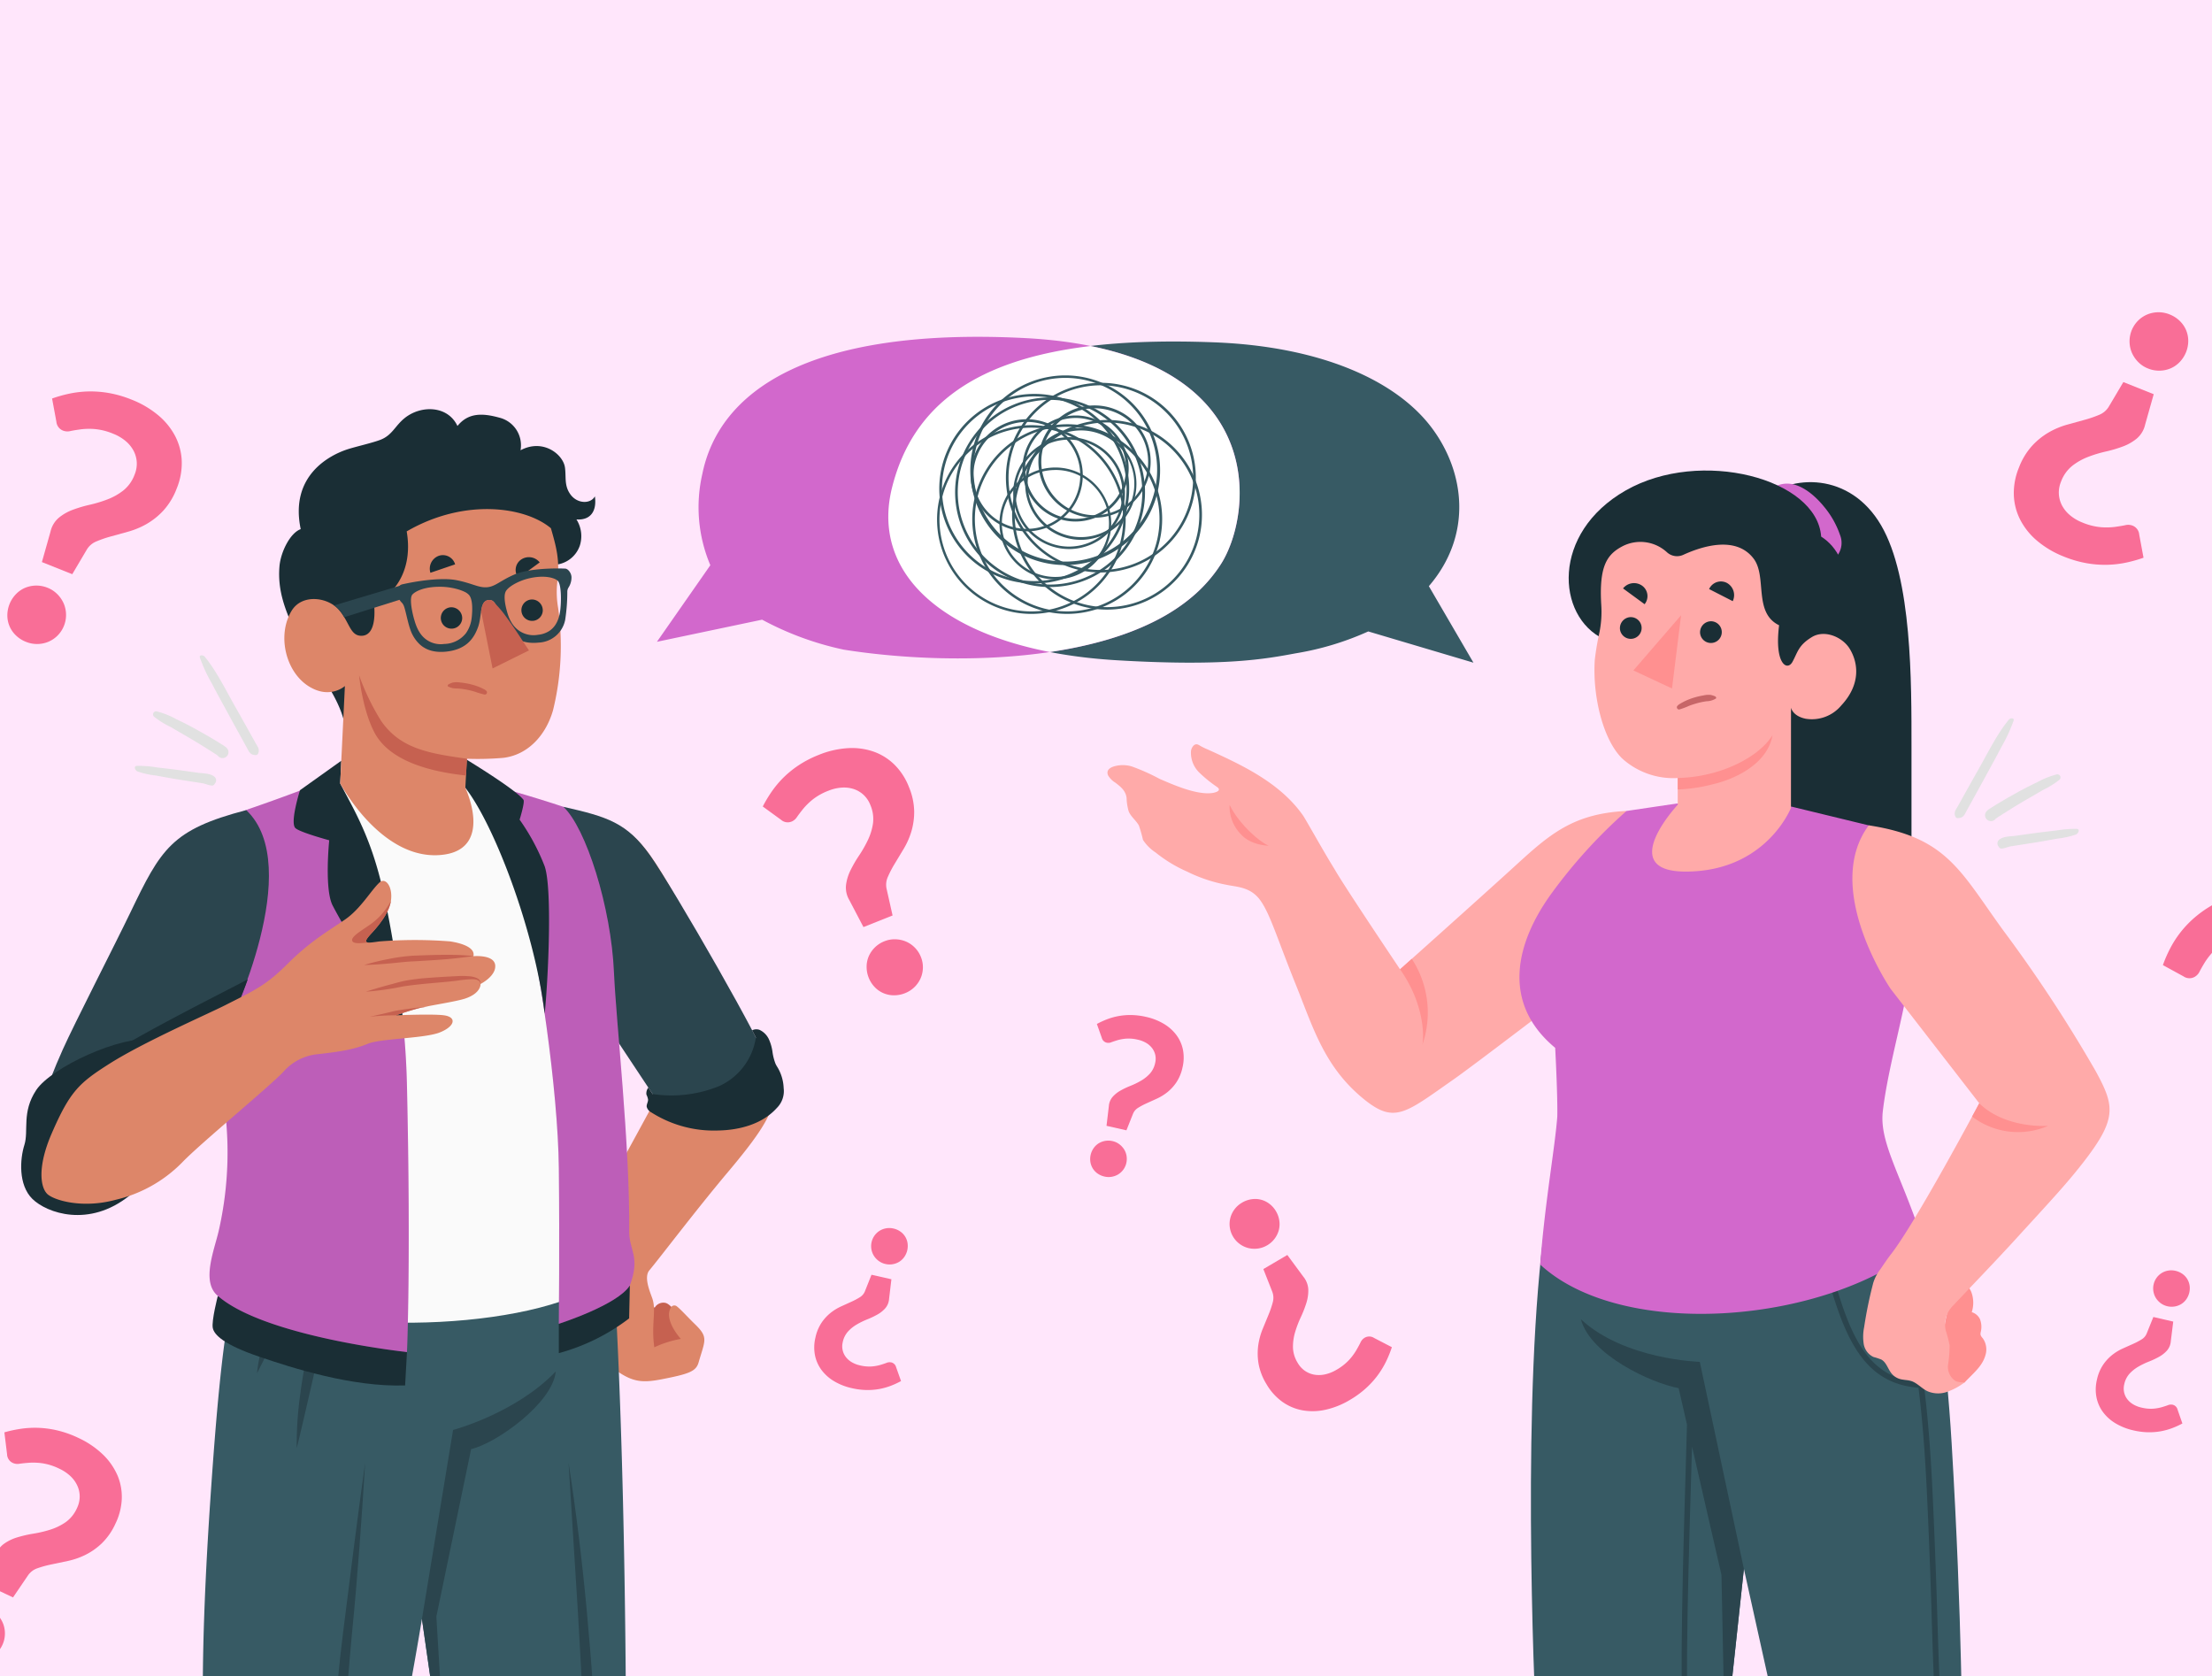 <svg xmlns="http://www.w3.org/2000/svg" xmlns:xlink="http://www.w3.org/1999/xlink" width="420.033" height="318.233" viewBox="0 0 420.033 318.233">
  <defs>
    <clipPath id="clip-path">
      <rect id="Rectángulo_401736" data-name="Rectángulo 401736" width="420.033" height="318.233" transform="translate(179.983 5327.412)" fill="#ffe6fb"/>
    </clipPath>
    <clipPath id="clip-path-2">
      <rect id="Rectángulo_401973" data-name="Rectángulo 401973" width="488.652" height="469.262" fill="none"/>
    </clipPath>
    <clipPath id="clip-path-3">
      <rect id="Rectángulo_401972" data-name="Rectángulo 401972" width="467.922" height="284.67" fill="none"/>
    </clipPath>
    <clipPath id="clip-path-4">
      <rect id="Rectángulo_401970" data-name="Rectángulo 401970" width="32.021" height="103.242" fill="none"/>
    </clipPath>
    <clipPath id="clip-path-5">
      <rect id="Rectángulo_401971" data-name="Rectángulo 401971" width="43.095" height="108.804" fill="none"/>
    </clipPath>
  </defs>
  <g id="Grupo_1103314" data-name="Grupo 1103314" transform="translate(-179.983 -5337)">
    <rect id="Rectángulo_401974" data-name="Rectángulo 401974" width="420.033" height="318.233" transform="translate(179.983 5337)" fill="#ffe6fb"/>
    <g id="Grupo_1103313" data-name="Grupo 1103313">
      <g id="Enmascarar_grupo_1098731" data-name="Enmascarar grupo 1098731" transform="translate(0 9.588)" clip-path="url(#clip-path)">
        <g id="Grupo_1102005" data-name="Grupo 1102005" transform="translate(142.612 5366.232)">
          <g id="Grupo_1102004" data-name="Grupo 1102004" clip-path="url(#clip-path-2)">
            <g id="Grupo_1102003" data-name="Grupo 1102003" transform="translate(10.366 0.001)">
              <g id="Grupo_1102002" data-name="Grupo 1102002" clip-path="url(#clip-path-3)">
                <path id="Trazado_892547" data-name="Trazado 892547" d="M642.43,524.314c-1.735-14.9-.539-31.418-2.779-54.712-.359-5.979-.844-12.38-1.491-18.058-2.179-19.1-5.509-25.53-5.943-29.216,0,0-.2-37.624-3.2-79.5-1.413-19.7-7.582-25.429-12.743-35.706l-58.646,2.3c-5.237,26.088-4.036,84.962-2.765,111.577.648,13.569,4.192,62.277,4.375,84.363.054,6.477-1.253,8.814-3.56,11.4-4.83,5.423-11.041,9.291-16.954,13.528-1.629,3.547,6.632,5.6,13.527,1.823,5.833-3.2,12.537-7.105,14.529-8.653,5.041-3.918,10.474-6.566,11.49-12.121.413-2.259,11.01-54.093,11.215-65.391.176-9.713-1.717-26.109-1.717-26.109l4.813-41.314s6.448,31.474,10.289,48.1,8.078,36.374,12.458,52.82c4.335,18.974,10.195,37.354,11.488,46.888.365,2.274,3.961,24.594,5.279,29.686s12.933,4.755,13.318-4.11c.256-5.9-2.652-24.8-2.978-27.608" transform="translate(-234.908 -128.063)" fill="#ffaaa9"/>
                <path id="Trazado_892548" data-name="Trazado 892548" d="M628.009,307.744c7.144,11.456,12.481,20.838,14.575,55.678s1.895,56.017,2.207,60.215,2.547,7.272,5.617,27.892,1.567,45.722,1.567,45.722S650,501.1,641.821,502.141c-7.549.963-11.412-1.626-11.412-1.626s-10.269-38.2-13.649-52.395c-2.969-12.463-13.618-60.74-13.618-60.74l-3.6,33.468s3.095,12.191.647,30.483c-2.432,18.17-6.518,36.223-6.518,36.223s-3.774,1.3-11.773,1.529c-6.484.188-13.675-2.53-13.675-2.53s-3.874-52.674-4.711-73.26-2.476-77.78,4.028-102.693Z" transform="translate(-244.991 -128.32)" fill="#375a64"/>
                <path id="Trazado_892549" data-name="Trazado 892549" d="M680.848,434.787c-2.482-9.547-2.52-27.916-3.136-43.866-.187-4.82-.379-9.8-.642-15.1-1.033-20.762-3.639-43.949-15.141-58.5l-.854.628c7.732,9.784,11.381,23.609,13.246,37.954-10.865-.943-13.652-11.145-17.451-25.192-.52-1.919-1.057-3.906-1.635-5.943l-1.036.276c.577,2.034,1.114,4.015,1.632,5.931,3.791,14.018,6.8,25.121,18.621,26,.781,6.318,1.236,12.718,1.544,18.9.263,5.289.455,10.269.642,15.087.617,16.011.656,34.428,3.167,44.079.28,1.076.582,2.2.9,3.389,3.3,12.337,7.167,32.909,6.406,65.511a11.755,11.755,0,0,0,1.092-.7c.676-32.3-3.164-52.766-6.458-65.069-.318-1.183-.619-2.308-.9-3.382" transform="translate(-283.147 -132.314)" fill="#2b454e"/>
                <path id="Trazado_892550" data-name="Trazado 892550" d="M609.936,410.441l-8.373-39.311s-14.313-.4-22.573-8.082c1.787,6.79,13.358,12.1,18.554,13.078l1.586,6.918c-.1,3.717-.219,7.62-.34,11.649-.667,22.209-1.143,45.125.028,50.293,2.271,10.021,1.665,19.657.363,32.761-1.174,11.822-3.206,26.475-4.475,33.97.376-.045.736-.091,1.075-.138,1.28-7.426,2.956-20.487,4.613-33.776,1.67-13.4,2.1-22.564-.538-33.081-1.253-5-.627-28.9.008-50q.116-3.839.223-7.51l5.589,24.359.66,32.341Z" transform="translate(-251.787 -151.38)" fill="#2b454e"/>
                <path id="Trazado_892551" data-name="Trazado 892551" d="M635.7,93.9c5.933-5.12,17.108-5.364,23,4.732s5.767,29.861,5.767,42.08v35.532s-.376,5.453-14.382,5.453-16.639-2.444-16.639-2.444v-79.5Z" transform="translate(-274.492 -37.709)" fill="#1a2e35"/>
                <path id="Trazado_892552" data-name="Trazado 892552" d="M650.793,95.348a16.935,16.935,0,0,1,2.981,5.3,4.025,4.025,0,0,1-.378,3.742,3.175,3.175,0,0,1-2.8.949c-3.434-.415-6.556-4.084-8.368-6.781-1.553-2.312-3.616-6.852.712-7.586,2.78-.471,5.7,1.714,7.85,4.374" transform="translate(-277.373 -37.907)" fill="#d268cc"/>
                <path id="Trazado_892553" data-name="Trazado 892553" d="M617.23,139.3c0-4,5.579-10.854,8.675-17.894s3.5-18.164-2.958-22.216c-.768-11.016-22.923-16.869-37.113-8.765s-13.188,23.918-4.175,28.216,35.57,20.66,35.57,20.66" transform="translate(-250.125 -36.127)" fill="#1a2e35"/>
                <path id="Trazado_892554" data-name="Trazado 892554" d="M425.86,180.049a5.919,5.919,0,0,1,3.54-.044,38.731,38.731,0,0,1,5.282,2.358c2.7,1.167,7.047,3.088,10.015,2.687.6-.082,1.832-.437.94-1.117a25.672,25.672,0,0,1-3.407-2.756,5.268,5.268,0,0,1-1.591-3.951,1.8,1.8,0,0,1,.507-1.188c.466-.416.831-.212,1.251.048a12.029,12.029,0,0,0,1.407.688c.983.445,1.965.892,2.942,1.351,5.7,2.68,11.45,5.9,15.153,11.159.538.764,3.909,6.854,6.037,10.27,1.767,3.129,12.414,18.971,12.414,18.971s14.462-12.915,20.946-18.818c6.951-6.329,11.386-10.749,22.057-11.247l-10.27,33.961s-18.8,14.375-22.5,16.959c-9.31,6.5-11.278,8.6-17.279,3.652-7.358-6.062-9.481-13.48-12.705-21.482-3.631-9.012-4.872-13.38-6.725-16.036s-4.5-2.611-6.4-3.021a28.9,28.9,0,0,1-7.573-2.523,26.6,26.6,0,0,1-5.973-3.627,8.178,8.178,0,0,1-2.4-2.4,24.628,24.628,0,0,0-.771-2.72c-.535-.97-1.513-1.662-1.939-2.685a10.162,10.162,0,0,1-.4-2.571c-.188-1.371-1.1-2.093-2.14-2.885a4.1,4.1,0,0,1-1.338-1.319c-.445-.914.16-1.433.923-1.715" transform="translate(-187.488 -73.305)" fill="#ffaaa9"/>
                <path id="Trazado_892555" data-name="Trazado 892555" d="M520.087,247.658c4.236,5.989,4.647,11.931,4.25,14.28a18.65,18.65,0,0,0-2.023-16.27Z" transform="translate(-227.226 -102.437)" fill="#ff9090"/>
                <path id="Trazado_892556" data-name="Trazado 892556" d="M464.568,195.507c1.551,3.286,5.322,6.828,7.411,7.765,0,0-3.284-.037-5.178-2.08a7.5,7.5,0,0,1-2.233-5.685" transform="translate(-204.073 -81.521)" fill="#ff9090"/>
                <path id="Trazado_892557" data-name="Trazado 892557" d="M635.738,278.627c-4.193-12.935-8.47-19.079-7.764-25.112,1.087-9.284,4.859-20.97,5.124-27.39.942-22.8-3.509-25.087-7.564-26.837l-14.862-3.608-21.8-.6s-9.561,1.414-9.568,1.42a97.2,97.2,0,0,0-14,15.324c-7.111,9.627-9.84,21.1.457,29.649,0,0,.484,8.99.4,13.015-.419,5.78-2.333,16.165-3.252,28.126,15.824,14.64,55.032,11.208,72.827-3.987" transform="translate(-243.444 -81.343)" fill="#d268cc"/>
                <path id="Trazado_892558" data-name="Trazado 892558" d="M701,370.184c1.444-1.575,3.3-2.968,3.9-5.107a3.655,3.655,0,0,0-.518-3.262,1.682,1.682,0,0,1-.39-.593,1.376,1.376,0,0,1,.03-.589,3.981,3.981,0,0,0-.159-2.43,2.5,2.5,0,0,0-1.551-1.318,5.845,5.845,0,0,0-.031-3.674c-.479-1.393-1.92-2.506-2.864-.944a12.941,12.941,0,0,0-1.091,2.441,28.5,28.5,0,0,0-1.391,6.511c-.233,2.31-.785,8.841,2.79,9.15.279.024,1.069.039,1.273-.184" transform="translate(-300.892 -146.568)" fill="#ff9090"/>
                <path id="Trazado_892559" data-name="Trazado 892559" d="M670.509,202.194c14.876,2.274,17.357,8.678,25.554,19.965a268.881,268.881,0,0,1,17.564,26.747c3.582,6.591,4.1,8.971-2.492,17.42-3.254,4.174-6.579,7.691-12.7,14.4-3.895,4.268-8.127,8.635-12.195,12.953a5.032,5.032,0,0,0-1.1,4.475,24.931,24.931,0,0,1,.723,2.759,23.328,23.328,0,0,1-.292,3.656,3.2,3.2,0,0,0,1.442,3.147,3.524,3.524,0,0,0,1.746.205,12.533,12.533,0,0,1-3.361,1.832,5.134,5.134,0,0,1-3.75-.124c-1.119-.54-1.963-1.6-3.155-1.959-.643-.192-1.334-.159-1.983-.331a3.257,3.257,0,0,1-1.7-1.112c-.681-.856-.962-2.087-1.922-2.61a13.56,13.56,0,0,0-1.487-.486,3.324,3.324,0,0,1-1.846-2.46,9.084,9.084,0,0,1,.076-3.187,79.432,79.432,0,0,1,1.736-8.431,8.364,8.364,0,0,1,1.36-2.593c.645-.928,1.26-1.887,1.957-2.775,4.73-6.027,16.812-28.722,16.812-28.722l-16.814-21.7s-13.083-19.081-4.169-31.073" transform="translate(-288.65 -84.309)" fill="#ffaaa9"/>
                <path id="Trazado_892560" data-name="Trazado 892560" d="M707.753,292.71c4.186,4.1,10.68,4.429,13.073,4.282a14.333,14.333,0,0,1-14.427-1.763Z" transform="translate(-304.912 -122.052)" fill="#ff9090"/>
                <path id="Trazado_892561" data-name="Trazado 892561" d="M623.563,143.462a7.265,7.265,0,0,0,6.718-2.541c3.68-3.948,3.261-8.01,1.6-10.738-1.362-2.242-4.772-3.707-7.193-2.232-2.59,1.578-2.687,2.891-3.681,4.7-1.02,1.854-3.466.356-2.541-6.943-4.959-2.409-2.211-9.247-4.865-12.69-3.382-4.387-9.82-2.284-13.323-.688a2.834,2.834,0,0,1-3.082-.461,7.444,7.444,0,0,0-8.4-1.2c-3.058,1.589-4.542,3.825-4.094,11.24a19.694,19.694,0,0,1-.33,5.058,50.518,50.518,0,0,0-.907,5.344c-.447,6.981,1.621,15.227,5.236,18.719a14.48,14.48,0,0,0,10.516,3.681v5.078s-11.875,12.687,1.493,12.687c15.294,0,20.008-12.1,20.008-12.1l.009-19.027s.273,1.6,2.828,2.115" transform="translate(-253.631 -45.811)" fill="#ffaaa9"/>
                <path id="Trazado_892562" data-name="Trazado 892562" d="M605.134,133.771l-1.726,13.91-7.337-3.427Z" transform="translate(-258.909 -55.779)" fill="#ff9090"/>
                <path id="Trazado_892563" data-name="Trazado 892563" d="M617.51,159.977a4.3,4.3,0,0,0-.834-.278,4.143,4.143,0,0,0-1.425.1,13.786,13.786,0,0,0-1.707.394,12.394,12.394,0,0,0-1.634.613,11.094,11.094,0,0,0-1.073.574,1.592,1.592,0,0,0-.57.483.427.427,0,0,0,.433.6,14.973,14.973,0,0,0,1.886-.707,16.322,16.322,0,0,1,1.628-.522,13.89,13.89,0,0,1,1.675-.335,3.432,3.432,0,0,0,1.76-.525c.136-.11-.024-.349-.139-.4" transform="translate(-264.808 -66.576)" fill="#c76668"/>
                <path id="Trazado_892564" data-name="Trazado 892564" d="M620.741,124.213l4.486,2.293a2.643,2.643,0,0,0-1.139-3.477,2.458,2.458,0,0,0-3.347,1.184" transform="translate(-269.195 -51.188)" fill="#1a2e35"/>
                <path id="Trazado_892565" data-name="Trazado 892565" d="M592.7,124.314l4.1,3a2.436,2.436,0,0,0-.461-3.507,2.666,2.666,0,0,0-3.636.509" transform="translate(-257.504 -51.416)" fill="#1a2e35"/>
                <path id="Trazado_892566" data-name="Trazado 892566" d="M617.789,137.824a2.063,2.063,0,1,0,2.12-2.091,2.1,2.1,0,0,0-2.12,2.091" transform="translate(-267.964 -56.597)" fill="#1a2e35"/>
                <path id="Trazado_892567" data-name="Trazado 892567" d="M591.7,136.658a2.063,2.063,0,1,0,1.93-2.268,2.1,2.1,0,0,0-1.93,2.268" transform="translate(-257.083 -56.036)" fill="#1a2e35"/>
                <path id="Trazado_892568" data-name="Trazado 892568" d="M610.535,180.96c8.06-.178,15.384-3.917,17.989-8.129-.97,5.6-7.4,8.4-11.215,9.288a30.455,30.455,0,0,1-6.774,1.018Z" transform="translate(-264.94 -72.066)" fill="#ff9090"/>
                <path id="Trazado_892569" data-name="Trazado 892569" d="M701.4,183.908l1.2-2.152c.89-1.594,1.778-3.189,2.681-4.777,1.789-3.145,3.438-6.581,5.734-9.39.246-.3,1.086-.406.9.2a29.944,29.944,0,0,1-2.292,4.951c-.824,1.6-1.7,3.173-2.562,4.756q-1.307,2.412-2.637,4.812l-1.37,2.486c-.454.824-.627,1.442-1.649,1.492a.508.508,0,0,1-.5-.2c-.442-.877.049-1.384.494-2.178" transform="translate(-302.552 -69.779)" fill="#e1e1e1"/>
                <path id="Trazado_892570" data-name="Trazado 892570" d="M710.626,193.051c.2-.589.737-.863,1.233-1.177.533-.336,1.066-.672,1.609-.993q1.761-1.043,3.556-2.032c1.143-.627,2.3-1.206,3.478-1.77a15.932,15.932,0,0,1,3.683-1.474.587.587,0,0,1,.553.992,15.6,15.6,0,0,1-3.1,1.933q-1.5.877-3,1.746-1.678.972-3.322,2l-1.428.9q-.3.191-.605.384l-.4.258q-.288.265-.163.042a1.127,1.127,0,0,1-2.09-.806" transform="translate(-306.65 -77.387)" fill="#e1e1e1"/>
                <path id="Trazado_892571" data-name="Trazado 892571" d="M715.08,205.308c.814-.588,2.109-.539,3.068-.673,1.245-.175,2.491-.353,3.738-.522,1.347-.184,2.7-.324,4.05-.492a21.214,21.214,0,0,1,3.737-.289c.728.04.317.879-.088,1.056a15.592,15.592,0,0,1-3.487.781c-1.2.216-2.406.44-3.611.641-1.181.2-2.366.374-3.549.56l-1.7.267c-.624.1-1.136.383-1.757.436a.534.534,0,0,1-.513-.227l-.17-.248a.894.894,0,0,1,.285-1.288" transform="translate(-308.343 -84.778)" fill="#e1e1e1"/>
                <path id="Trazado_892572" data-name="Trazado 892572" d="M464.523,105.609l-8.466-14.523c8.372-9.745,6.83-21.691.543-30.074-6.721-8.964-20.986-15.431-41.217-16.221-35.966-1.4-55.953,6.432-61.257,27.547-4.494,17.893,12.515,31.028,42.692,32.814,20.4,1.207,28.14-.234,34.058-1.335a55.008,55.008,0,0,0,13.673-4.139Z" transform="translate(-157.728 -18.611)" fill="#375a64"/>
                <path id="Trazado_892573" data-name="Trazado 892573" d="M276.9,357.686a1.9,1.9,0,0,0-2.1.908c-.284-.221-.447-.609-.791-.719-.418-.135-.826.22-1.1.565a8.107,8.107,0,0,0-.163,9.523,1.384,1.384,0,0,0,.45.438,1.448,1.448,0,0,0,.71.107,16.337,16.337,0,0,0,3.791-.548,4.166,4.166,0,0,0,3.024-2.121,4.712,4.712,0,0,0-.077-2.74,7.152,7.152,0,0,0-1.49-3.29c-.558-.64-1.447-1.9-2.256-2.122" transform="translate(-123.483 -149.12)" fill="#c66150"/>
                <path id="Trazado_892574" data-name="Trazado 892574" d="M244.38,196.158c12.231,2.748,14.9,2.873,21.562,14.266,7.8,13.336,17.114,30.1,18.683,33.846,2.876,6.868,2.855,9.373-7.033,21.12-6.166,7.323-12.846,16.17-15.025,18.786-1.02,1.223-.008,3.742.54,5.237.86,2.346-.22,4.879.408,9.366a20.386,20.386,0,0,1,5.042-1.6s-3.332-3.579-1.887-5.968a.752.752,0,0,1,1.1-.227c.8.617,2.034,2.02,3.492,3.433,2.567,2.487,1.886,3.014.66,7.247-.49,1.691-1.815,2.17-6.924,3.17s-6.644.318-12.9-4.984-4.9-18.76-1.772-23.88c3.1-5.076,13.772-24.851,13.772-24.851L245.16,220.753Z" transform="translate(-112.265 -81.792)" fill="#dd8669"/>
                <path id="Trazado_892575" data-name="Trazado 892575" d="M247.582,196.158c8.358,1.889,12.058,3.006,16.476,9.225s22.2,37.182,22.483,39.9c-2.775,4.242-14.545,7.228-21.114,5.839l-.277.511-14.714-22.188Z" transform="translate(-113.6 -81.792)" fill="#2b454e"/>
                <path id="Trazado_892576" data-name="Trazado 892576" d="M274.983,279.689l.8,1.213a23.962,23.962,0,0,0,12.725-1.538,12.112,12.112,0,0,0,6.891-9.2s-.712-1.366-.714-1.368a3.188,3.188,0,0,1,.411-.139,1.792,1.792,0,0,1,.992.06,3.692,3.692,0,0,1,1.849,1.944,8.6,8.6,0,0,1,.626,2.32,10.007,10.007,0,0,0,.542,2.114c.156.388.429.75.622,1.124a8.3,8.3,0,0,1,.947,3.557,4.513,4.513,0,0,1-1.317,3.795c-2.743,3.045-7.066,4.188-11.163,4.258a22.16,22.16,0,0,1-12.661-3.444,1.664,1.664,0,0,1-.865-1.068c-.052-.466.278-.9.257-1.373a3.329,3.329,0,0,0-.311-.929,1.747,1.747,0,0,1,.366-1.327" transform="translate(-124.861 -112.004)" fill="#1a2e35"/>
                <path id="Trazado_892577" data-name="Trazado 892577" d="M109.5,529.178c.894-13.021,1.356-19.112,2.6-42.375.111-5.962.326-12.35.726-18.025,1.345-19.092,3.8-23.638,5.444-30.187s1.426-24.273,3.928-65.33a211.483,211.483,0,0,1,7.577-46.387h58.8c6.042,25.741,7.763,81.475,7.583,108-.092,13.526-.239,83.4.1,88.988a18.832,18.832,0,0,0,5.656,12.117c4.846,5.2,8.322,7.3,14.394,11.837-.88,2.323-13.607,2.238-17.223.469a134.172,134.172,0,0,1-15.191-8.924c-4.99-3.694-6.158-5.924-6.24-11.545a16.1,16.1,0,0,1,.051-1.835c-.094-3.281-9.559-52.247-11.622-63.3-1.6-8.588.153-25.222.153-25.222l-6.23-40.9s-5.487,32.629-9.242,49.168c-2.761,12.153-9.587,31.35-14.058,50.788-5.221,19.757-5.639,21.5-8.718,35.646-1.553,7.133-5.351,31.121-7.081,36.055-5.582,15.925-18.219,8.015-18.935-.79-.476-5.861,7.335-35.437,7.528-38.242" transform="translate(-52.874 -136.297)" fill="#dd8669"/>
                <path id="Trazado_892578" data-name="Trazado 892578" d="M201.519,419.388l4.555-29.507s17.61-2.091,24.014-8.244c0,0-8.076,11.395-20.024,13.252l-5.022,24.46,2.654,40.594Z" transform="translate(-94.393 -159.131)" fill="#c66150"/>
                <path id="Trazado_892579" data-name="Trazado 892579" d="M134.1,326.875c-4.183,16.051-5.87,20-8.269,55.753-2.327,34.673-.975,45.236-1.316,49.414-.784,9.582-5.031,12.89-6.269,35.494-1.135,20.718-1.816,46.269-1.816,46.269s2.788,3.833,10.679,4.54c7.28.652,10.921-2.08,10.921-2.08s13.5-48.286,17.265-60.449c5.111-16.5,10.745-50.951,10.745-50.951l4.761,33.149s-1.533,15.88,1.547,30.874c3.818,18.591,7.716,38.792,7.716,38.792a24.74,24.74,0,0,0,10.967,1.366c8.52-.861,11.369-2.841,11.369-2.841s2.391-56.164,2.391-76.677-.458-70.726-3.228-102.654Z" transform="translate(-58.913 -136.297)" fill="#375a64"/>
                <path id="Trazado_892580" data-name="Trazado 892580" d="M201.519,427.031l5.914-35.891s11.878-3.136,19.5-11.109c-.566,5.944-11.129,13.568-16.076,14.753l-6.6,31.8,2.023,33.593Z" transform="translate(-94.393 -158.462)" fill="#2b454e"/>
                <path id="Trazado_892581" data-name="Trazado 892581" d="M170.721,336.409a48.946,48.946,0,0,0-4.453,9.418,91.436,91.436,0,0,0-2.967,9.981c-.784,3.38-1.433,6.787-1.88,10.226a67.611,67.611,0,0,0-.686,10.379c.828-3.375,1.6-6.724,2.365-10.077.784-3.346,1.516-6.7,2.327-10.026.77-3.339,1.608-6.657,2.462-9.975.874-3.315,1.8-6.61,2.831-9.927" transform="translate(-77.383 -140.273)" fill="#2b454e"/>
                <path id="Trazado_892582" data-name="Trazado 892582" d="M160.8,338.561a37.054,37.054,0,0,0-4.693,5.264,50.943,50.943,0,0,0-3.816,5.926,45.235,45.235,0,0,0-2.894,6.444,27.783,27.783,0,0,0-1.589,6.891l3.155-6.213c1.07-2.036,2.13-4.068,3.246-6.074,1.082-2.025,2.221-4.021,3.325-6.05s2.239-4.053,3.266-6.187" transform="translate(-71.998 -141.17)" fill="#2b454e"/>
                <path id="Trazado_892583" data-name="Trazado 892583" d="M165.294,409.752c-1.5,10.755-2.841,21.525-4.195,32.282-1.392,10.751-2.435,28.1-4.414,38.731-2.032,10.613-14.536,52.252-16.18,62.982,2.48-10.575,16.243-51.895,18.329-62.586,1.951-10.718,2.906-28.128,3.954-38.937,1.07-10.808,1.851-21.634,2.506-32.472" transform="translate(-68.952 -170.854)" fill="#2b454e"/>
                <path id="Trazado_892584" data-name="Trazado 892584" d="M249.269,409.751l1.771,28.3c.261,4.715.564,9.425.779,14.138s.494,9.436.417,14.088c-.1,4.674-.391,49.857.246,59.314,1.111-10.533,1.619-49.761,1.939-59.279-.03-9.564-.839-18.958-1.686-28.392-.874-9.42-2.009-18.817-3.466-28.166" transform="translate(-114.303 -170.854)" fill="#2b454e"/>
                <path id="Trazado_892585" data-name="Trazado 892585" d="M201.615,211.834c-1.363-9.886-7.669-18.493-18.93-22.209L163.705,187.1c-4.867,1.266-35.506,10.089-35.506,10.089l9.625,51.7s-2.181,21.626-2.639,34.97c14.158,8.978,53.856,8.461,68.815-.551.574-13.664-1.034-61.683-2.384-71.474" transform="translate(-63.821 -78.015)" fill="#fafafa"/>
                <path id="Trazado_892586" data-name="Trazado 892586" d="M246.1,359.314v5.57a38.639,38.639,0,0,0,13.351-6.6l.135-6.245Z" transform="translate(-112.98 -146.788)" fill="#1a2e35"/>
                <path id="Trazado_892587" data-name="Trazado 892587" d="M243.944,224.04c-.529-12.528-5.34-27.556-9.609-31.516,0,0-12.53-4.189-18.523-5.082v1.281c1.286.115,3.51,1.805,4.542,3.471,1.925,3.111,3.822,8.256,6.174,17.193,3.2,12.175,6.777,36.994,6.942,51.64s0,29.657,0,29.657,11.192-3.574,13.486-7.279c2.059-5.5-.152-6.7-.12-10.226.15-16.551-2.5-39.973-2.89-49.139" transform="translate(-100.352 -78.158)" fill="#d268cc"/>
                <g id="Grupo_1101998" data-name="Grupo 1101998" transform="translate(115.459 109.284)" opacity="0.1">
                  <g id="Grupo_1101997" data-name="Grupo 1101997">
                    <g id="Grupo_1101996" data-name="Grupo 1101996" clip-path="url(#clip-path-4)">
                      <path id="Trazado_892588" data-name="Trazado 892588" d="M243.944,224.04c-.529-12.528-5.34-27.556-9.609-31.516,0,0-12.53-4.189-18.523-5.082v1.281c1.286.115,3.51,1.805,4.542,3.471,1.925,3.111,3.822,8.256,6.174,17.193,3.2,12.175,6.777,36.994,6.942,51.64s0,29.657,0,29.657,11.192-3.574,13.486-7.279c2.059-5.5-.152-6.7-.12-10.226.15-16.551-2.5-39.973-2.89-49.139" transform="translate(-215.811 -187.442)"/>
                    </g>
                  </g>
                </g>
                <path id="Trazado_892589" data-name="Trazado 892589" d="M134.323,355.459s-1.211,4.691-.956,6.051,2.169,3.217,8.895,5.5c6.02,2.047,17.5,5.778,27.63,5.433l.353-6.343Z" transform="translate(-65.961 -148.216)" fill="#1a2e35"/>
                <path id="Trazado_892590" data-name="Trazado 892590" d="M160.029,207.437c-1.575-6.673-6.953-13.846-8.565-20.337,0,0-6.91,2.787-15.563,5.748,0,0-3.529,1.586-6.6,2.919-6.179,2.685-7.224,9.086-4.764,18.066,0,0,4.048,19.341,6.2,31.239a66.986,66.986,0,0,1-.417,27.815c-.876,3.808-3.387,9.761-.113,12.4,8.974,7.754,35.857,10.618,35.857,10.618s.759-16.8,0-50.573c-.425-18.927-4.029-29.385-6.038-37.894" transform="translate(-61.781 -78.015)" fill="#d268cc"/>
                <g id="Grupo_1102001" data-name="Grupo 1102001" transform="translate(61.527 109.084)" opacity="0.1">
                  <g id="Grupo_1102000" data-name="Grupo 1102000">
                    <g id="Grupo_1101999" data-name="Grupo 1101999" clip-path="url(#clip-path-5)">
                      <path id="Trazado_892591" data-name="Trazado 892591" d="M160.029,207.437c-1.575-6.673-6.953-13.846-8.565-20.337,0,0-6.91,2.787-15.563,5.748,0,0-3.529,1.586-6.6,2.919-6.179,2.685-7.224,9.086-4.764,18.066,0,0,4.048,19.341,6.2,31.239a66.986,66.986,0,0,1-.417,27.815c-.876,3.808-3.387,9.761-.113,12.4,8.974,7.754,35.857,10.618,35.857,10.618s.759-16.8,0-50.573c-.425-18.927-4.029-29.385-6.038-37.894" transform="translate(-123.308 -187.1)"/>
                    </g>
                  </g>
                </g>
                <path id="Trazado_892592" data-name="Trazado 892592" d="M215.613,186c5.646,7.277,13.2,27.4,15.065,42.9.677-6.677,1.465-23.706,0-27.99a40.735,40.735,0,0,0-4.76-8.856s1.046-3.355.725-3.783c-1.5-2-11.092-7.8-11.092-7.8Z" transform="translate(-100.244 -75.248)" fill="#1a2e35"/>
                <path id="Trazado_892593" data-name="Trazado 892593" d="M168.788,181.152l-.208,4.311c2.78,5.313,5.75,10.145,8.013,19.824a189.071,189.071,0,0,1,4.011,26.579s-10.934-18.336-13.458-23.227c-1.6-3.1-.649-12.384-.649-12.384s-5.7-1.539-6.448-2.34c-1.027-1.1.9-7.168.9-7.168Z" transform="translate(-76.976 -75.535)" fill="#1a2e35"/>
                <path id="Trazado_892594" data-name="Trazado 892594" d="M115.26,197.229c-14.227,3.72-16.172,7.315-22.055,19.542-3.022,6.28-10.573,20.965-12.789,25.913-6.886,15.377-7.335,23.958-2.8,27.539,5.2,4.1,34.378-32.289,34.378-32.289s14.587-30,3.262-40.7" transform="translate(-41.491 -82.239)" fill="#2b454e"/>
                <path id="Trazado_892595" data-name="Trazado 892595" d="M89.9,286.6c1.23-1.263,2.625-2.765,4.093-4.385,7.217-8.634,20.265-21.3,20.265-21.3a89.808,89.808,0,0,0,3.553-8.568c-4.785,2.556-23.858,12-29.41,16.375-6.028,4.753-6.7,9.047-8.327,13.977Z" transform="translate(-43.756 -105.223)" fill="#1a2e35"/>
                <path id="Trazado_892596" data-name="Trazado 892596" d="M96.206,271.82c-6.444-.788-19.528,5.4-22.342,9.624s-1.407,7.738-2.252,10.411-1.2,7.6,1.513,10.27,10.757,5.571,18.48-.661Z" transform="translate(-39.971 -113.313)" fill="#1a2e35"/>
                <path id="Trazado_892597" data-name="Trazado 892597" d="M112.384,243.943c5.791-2.937,7.806-3.769,12.01-7.961,4.306-4.3,7.918-6.331,10.893-8.386s4.91-5.548,6.531-7.024c1.126-1.024,2.554.83,2.143,3.529-.284,1.863-1.707,4.014-3.677,6.126-1.989,2.133-.932,1.881,1.508,1.55a85.6,85.6,0,0,1,13.388-.008c2.456.367,4.83,1.254,4.446,2.813,0,0,3.936-.365,4.142,1.707s-2.783,3.566-2.783,3.566.148,1.732-2.9,2.765c-1.716.582-6.91,1.344-8.765,1.823-2.113.545-4.372,1.364-4.372,1.364s6.877-.3,9.068-.006c2.487.329,2.151,2.072-.733,3.242s-11.2,1.15-13.669,2.153-4.653,1.441-9.455,1.981a9.932,9.932,0,0,0-6.65,3.394c-2.906,3.027-15.877,13.7-19.2,17.185a25.979,25.979,0,0,1-12.634,7.083c-6.4,1.731-11.809.049-12.993-1.141-1.3-1.308-1.836-5.2.839-11.39,3.525-8.148,5.291-9.695,11.094-13.369,6.408-4.057,18.655-9.418,21.762-10.994" transform="translate(-42.729 -91.853)" fill="#dd8669"/>
                <path id="Trazado_892598" data-name="Trazado 892598" d="M182.463,232.954c-1.2,1.291-1.287,1.707-.627,1.761-.947.051-2.842.4-3.05-.358s1.648-1.828,3.5-3.114a12.88,12.88,0,0,0,3.853-4.415c-.283,1.862-1.707,4.013-3.676,6.125" transform="translate(-84.907 -94.581)" fill="#c66150"/>
                <path id="Trazado_892599" data-name="Trazado 892599" d="M203.434,244.617c-3.082-.452-8.372-.209-11.462-.094a34.2,34.2,0,0,0-4.7.642,45.164,45.164,0,0,0-4.6,1.124q2.351-.059,4.675-.285c1.547-.121,3.1-.342,4.6-.4,1.561-.082,5.264-.3,6.816-.456,1.552-.138,3.1-.353,4.661-.536" transform="translate(-86.537 -101.889)" fill="#c66150"/>
                <path id="Trazado_892600" data-name="Trazado 892600" d="M205.035,252.763a1.136,1.136,0,0,0-.117-.625,1.239,1.239,0,0,0-.492-.444,3.986,3.986,0,0,0-1.265-.366,15.007,15.007,0,0,0-2.592-.051c-1.7.075-5.554.3-7.26.49-.852.108-1.707.213-2.566.378-.877.169-1.708.417-2.523.637-1.657.434-3.315.911-4.963,1.448,1.711-.128,3.412-.329,5.106-.626.862-.13,1.688-.351,2.5-.45.827-.121,1.668-.223,2.51-.309,1.684-.2,5.533-.474,7.228-.712a23.575,23.575,0,0,1,2.5-.261c.78-.034,1.771-.011,1.937.891" transform="translate(-86.778 -104.762)" fill="#c66150"/>
                <path id="Trazado_892601" data-name="Trazado 892601" d="M184.5,263.127s2.793-.6,4.384-1.006,6.8-.94,6.8-.94c-.431.074-1.442.221-1.8.312-2.114.545-4.372,1.365-4.372,1.365a46.986,46.986,0,0,0-5.02.269" transform="translate(-87.296 -108.905)" fill="#c66150"/>
                <path id="Trazado_892602" data-name="Trazado 892602" d="M167.527,126.938c-.867-5.819-6.514-11.986-9.01-17.094-2.407-4.925-3.822-8.737-3.446-13.314.223-2.711,2.008-6.355,4.037-7.086-2.125-10.135,5.436-14.027,8.864-15.151,1.507-.494,4.823-1.24,6.31-1.827,2.2-.869,2.734-2.618,4.527-4.078,3.086-2.515,8.2-2.47,10.064,1.469,2.072-2.571,4.81-2.448,7.958-1.579a5.4,5.4,0,0,1,4.018,6.191c4.278-2.282,8.1.784,8.438,3.28.25,1.841-.173,3.381,1,5.05,1.315,1.88,3.873,1.9,4.679.42.385,2.615-.673,4.581-3.5,4.38a5.921,5.921,0,0,1,.636,4.99,5.4,5.4,0,0,1-4.96,3.628c-.329,1.425-.416,2.734-1.34,3.949a9.348,9.348,0,0,1-3.389,2.934c-4.321,1.954-9.069,2.521-13.7,3.382l-5.5,1.023c-.32.059-1.974.126-2.176.406l-13.514,19.031" transform="translate(-75.001 -27.799)" fill="#1a2e35"/>
                <path id="Trazado_892603" data-name="Trazado 892603" d="M161.368,132.863c4.027,2.517,6.842-.062,6.842-.062l-.891,18.492c3.11,5.475,9.879,13.943,18.419,13.624s7.543-7.735,5.345-12.8l.3-5.515a55.813,55.813,0,0,0,6.9-.167c4.558-.531,8.054-4.148,9.452-9.046a51.175,51.175,0,0,0,.954-19.5,17.023,17.023,0,0,1-.149-4.78c.524-4.22-.187-6.7-1.208-10.27-4.921-4.133-16.463-5.739-27.386.6,1.116,6.445-1.483,11.482-6.2,13.834.183,1.737.31,6.122-2.538,5.983-2.051-.1-2.136-2.678-4.2-4.989-2.1-2.359-6.969-3.021-8.941.285-2.759,4.625-1.119,11.551,3.292,14.309" transform="translate(-75.714 -41.366)" fill="#dd8669"/>
                <path id="Trazado_892604" data-name="Trazado 892604" d="M210.068,155.98a4.3,4.3,0,0,1,.8-.333,4.078,4.078,0,0,1,1.406-.008,13.755,13.755,0,0,1,1.7.263,12.148,12.148,0,0,1,1.649.484,10.9,10.9,0,0,1,1.095.486,1.564,1.564,0,0,1,.595.433.42.42,0,0,1-.381.624,14.912,14.912,0,0,1-1.9-.557,15.946,15.946,0,0,0-1.636-.395,13.617,13.617,0,0,0-1.669-.209,3.367,3.367,0,0,1-1.767-.388c-.142-.1,0-.344.108-.4" transform="translate(-97.887 -64.873)" fill="#c66150"/>
                <path id="Trazado_892605" data-name="Trazado 892605" d="M208.9,115.941l-4.7,1.6a2.6,2.6,0,0,1,1.6-3.225,2.419,2.419,0,0,1,3.092,1.629" transform="translate(-95.464 -47.611)" fill="#1a2e35"/>
                <path id="Trazado_892606" data-name="Trazado 892606" d="M236.607,115.852l-4.033,2.951a2.4,2.4,0,0,1,.453-3.452,2.625,2.625,0,0,1,3.58.5" transform="translate(-107.119 -47.894)" fill="#1a2e35"/>
                <path id="Trazado_892607" data-name="Trazado 892607" d="M185.716,123.993l-12.83,3.84a5.5,5.5,0,0,1,1.931,2.241l11.366-3.586Z" transform="translate(-82.454 -51.702)" fill="#2b454e"/>
                <path id="Trazado_892608" data-name="Trazado 892608" d="M225.3,118.562c-.286-.012-.584-.021-.892-.024-2.873-.043-6.587.224-8.738,1.144-2.7,1.162-3.587,2.255-5.145,2.415-1.667.154-2.821-.744-5.906-1.345-2.451-.472-6.412,0-9.428.619-.324.066-.638.135-.937.2a1.608,1.608,0,0,0-.929,1.736,3.705,3.705,0,0,0,1.049,1.825,2.364,2.364,0,0,1,.369.744c.426,1.307.826,3.871,1.572,5.255a6.768,6.768,0,0,0,1.382,1.834,5.241,5.241,0,0,0,.674.518c.126.078.251.152.384.224a5.42,5.42,0,0,0,1.126.443c.063.017.125.034.187.046.1.021.2.044.3.063s.2.033.307.05a6.864,6.864,0,0,0,.97.066c.133,0,.271,0,.412,0,.164-.009.337-.019.514-.036,3.959-.369,5.414-2.536,6.185-4.686.768-2.13.227-4.962,2.021-5.129a1.338,1.338,0,0,1,.172-.006,1.032,1.032,0,0,1,.161.012c1.36.2,1.48,2.828,2.528,4.649a8.141,8.141,0,0,0,1.516,1.966c.111.1.223.2.343.294.06.049.12.094.181.137s.124.089.188.131.113.075.171.11c.1.059.142.085.184.108s.1.053.145.077c.032.019.066.036.1.053a5.706,5.706,0,0,0,1.65.519l.15.022a7.979,7.979,0,0,0,1.948.018,5.364,5.364,0,0,0,5.081-4.307,35.2,35.2,0,0,0,.408-5.438,1.585,1.585,0,0,1,.237-.724,3.553,3.553,0,0,0,.555-2.013c-.069-.84-.7-1.548-1.192-1.569m-17.753,9.271a6.227,6.227,0,0,1-1.084,2.979h0a5.381,5.381,0,0,1-4.144,2.058,4.682,4.682,0,0,1-4.307-1.693c-.052-.064-.1-.129-.148-.192s-.094-.128-.136-.192-.08-.12-.117-.181-.067-.11-.1-.164-.052-.087-.074-.131-.045-.079-.064-.118c-.034-.065-.068-.132-.1-.2v0q-.145-.3-.252-.578s0-.008-.006-.014c-.046-.119-.089-.236-.129-.348-.071-.2-.129-.394-.18-.561-.01-.037-.021-.074-.031-.108l-.031-.1c-.412-1.388-.981-4.116-.362-4.8.6-.657,2.326-1.492,5.23-1.477.1-.005.2,0,.31,0a11.959,11.959,0,0,1,1.337.108c.176.023.35.051.522.082a11.356,11.356,0,0,1,1.324.312c.142.043.279.087.409.133.156.053.3.111.445.171.03.012.06.024.09.039a1.457,1.457,0,0,1,.164.076,2.707,2.707,0,0,1,.936.648c.663.8.67,2.643.5,4.251m16.892-2.252c-.081,1.125-.255,3.57-2.171,4.826a4.762,4.762,0,0,1-2.117.719,4.816,4.816,0,0,1-4.628-1.722.16.16,0,0,1-.014-.02c-.035-.042-.066-.083-.1-.123s-.073-.1-.1-.144c-.018-.023-.036-.05-.053-.075-.047-.071-.1-.144-.138-.215s-.1-.166-.146-.253c-.024-.04-.046-.081-.068-.122l-.034-.069c-.019-.036-.035-.07-.051-.1s-.028-.056-.038-.08a7.85,7.85,0,0,1-.4-1.032c-.472-1.543-.831-3.347-.382-4.258s2.464-2.049,4.474-2.511a12.1,12.1,0,0,1,1.308-.23l.156-.017.169-.016c.156-.015.311-.023.459-.031.056,0,.111-.005.167-.006.075,0,.149,0,.219,0,.124,0,.246,0,.364.008a6.588,6.588,0,0,1,.677.059c.054.008.109.016.162.025a.172.172,0,0,1,.042.006c.035.006.072.011.11.02.055.008.113.022.165.033.068.013.136.031.2.047a3.4,3.4,0,0,1,.329.1.438.438,0,0,1,.059.02,2.691,2.691,0,0,1,.77.4c.7.552.71,3.333.61,4.767" transform="translate(-90.971 -49.425)" fill="#2b454e"/>
                <path id="Trazado_892609" data-name="Trazado 892609" d="M229.878,138.374l-6.912,3.424-2.178-10.884c.189-1.138.457-2.026,1.442-2.106a.671.671,0,0,1,.168-.005.31.31,0,0,1,.168.01.635.635,0,0,1,.242.06c.1.1.233.2.349.312a2.462,2.462,0,0,1,.289.293,20.35,20.35,0,0,1,2.048,2.434c.738.993,1.5,2.1,2.26,3.243.339.495.661,1,.984,1.514.1.143.183.271.282.415.28.445.577.861.859,1.291" transform="translate(-102.427 -53.704)" fill="#c66150"/>
                <path id="Trazado_892610" data-name="Trazado 892610" d="M201.532,169.178c-7.193-1-12.658-1.893-16.307-7.195a45.109,45.109,0,0,1-4.173-8.637s.608,6.4,2.874,10.777c1.746,3.372,6.144,7.037,17.43,8.241Z" transform="translate(-85.859 -63.941)" fill="#c66150"/>
                <path id="Trazado_892611" data-name="Trazado 892611" d="M211.73,133.237a2.031,2.031,0,1,1-2.087-2.059,2.063,2.063,0,0,1,2.087,2.059" transform="translate(-96.958 -54.698)" fill="#1a2e35"/>
                <path id="Trazado_892612" data-name="Trazado 892612" d="M237.963,130.879a2.031,2.031,0,1,1-1.9-2.233,2.063,2.063,0,0,1,1.9,2.233" transform="translate(-107.898 -53.641)" fill="#1a2e35"/>
                <path id="Trazado_892613" data-name="Trazado 892613" d="M139.7,163.383l-1.2-2.152c-.89-1.594-1.778-3.189-2.681-4.777-1.789-3.145-3.438-6.581-5.734-9.39-.246-.3-1.086-.406-.9.2a29.96,29.96,0,0,0,2.292,4.951c.824,1.6,1.7,3.173,2.562,4.756q1.307,2.412,2.637,4.812l1.37,2.486c.454.824.628,1.442,1.649,1.492a.508.508,0,0,0,.5-.2c.442-.877-.05-1.384-.494-2.178" transform="translate(-64.22 -61.221)" fill="#e1e1e1"/>
                <path id="Trazado_892614" data-name="Trazado 892614" d="M128.234,172.527c-.2-.589-.737-.863-1.233-1.177-.533-.336-1.066-.672-1.609-.993q-1.761-1.043-3.556-2.032c-1.143-.627-2.3-1.206-3.478-1.77a15.93,15.93,0,0,0-3.683-1.474.587.587,0,0,0-.553.992,15.6,15.6,0,0,0,3.1,1.933q1.5.877,3,1.746,1.678.972,3.322,2l1.428.9q.3.191.605.384l.4.258q.288.265.163.042a1.127,1.127,0,0,0,2.09-.806" transform="translate(-57.873 -68.829)" fill="#e1e1e1"/>
                <path id="Trazado_892615" data-name="Trazado 892615" d="M123,184.784c-.814-.589-2.109-.539-3.068-.673-1.246-.175-2.491-.353-3.738-.522-1.347-.184-2.7-.324-4.05-.492a21.214,21.214,0,0,0-3.737-.289c-.728.04-.317.879.088,1.056a15.594,15.594,0,0,0,3.487.781c1.2.216,2.406.44,3.611.641,1.181.2,2.366.374,3.549.56l1.7.267c.624.1,1.136.383,1.757.436a.534.534,0,0,0,.512-.227l.17-.248a.893.893,0,0,0-.285-1.288" transform="translate(-55.402 -76.22)" fill="#e1e1e1"/>
                <path id="Trazado_892616" data-name="Trazado 892616" d="M347.839,43.335c-41.216-2.1-58.022,10.244-61.167,25.836A28.183,28.183,0,0,0,288.2,86.465l-10.142,14.542,19.969-4.2a58.029,58.029,0,0,0,15.489,5.689c19.143,3.05,50.31,3.011,65.768-9.7a27.558,27.558,0,0,0,5.912-6.611c6.183-9.773,9.49-40.462-37.36-42.847" transform="translate(-126.309 -17.973)" fill="#d268cc"/>
                <path id="Trazado_892617" data-name="Trazado 892617" d="M391.815,46.1c-21.3,2.541-33.684,10.91-37.688,26.852-3.815,15.19,7.872,26.947,29.95,31.246,10.318-1.532,19.944-4.656,26.63-10.152a27.6,27.6,0,0,0,5.912-6.612c5.566-8.8,8.794-34.546-24.8-41.334" transform="translate(-157.728 -19.221)" fill="#fff"/>
                <path id="Trazado_892618" data-name="Trazado 892618" d="M387.167,107.71a17.917,17.917,0,0,1-2.927-35.589,18.129,18.129,0,0,1,2.966-.247,17.917,17.917,0,0,1,2.91,35.591,18.009,18.009,0,0,1-2.948.245m.02-35.361a17.432,17.432,0,0,0-14.193,7.3,17.434,17.434,0,0,0,14.181,27.586A17.672,17.672,0,0,0,390.04,107a17.445,17.445,0,0,0-2.853-34.652" transform="translate(-164.334 -29.97)" fill="#375a64"/>
                <path id="Trazado_892619" data-name="Trazado 892619" d="M398.78,107.583a18,18,0,0,1-2.941-35.76,18.27,18.27,0,0,1,2.983-.25,18,18,0,0,1,2.919,35.763,18.064,18.064,0,0,1-2.962.247m.037-35.535a17.609,17.609,0,0,0-2.9.24,17.53,17.53,0,0,0,2.87,34.822,17.527,17.527,0,0,0,17.3-20.406,17.563,17.563,0,0,0-17.264-14.656" transform="translate(-169.142 -29.845)" fill="#375a64"/>
                <path id="Trazado_892620" data-name="Trazado 892620" d="M411.759,106.193a18,18,0,0,1-2.942-35.76,18.166,18.166,0,0,1,2.981-.248,18,18,0,0,1,2.922,35.761,18.151,18.151,0,0,1-2.961.247m.036-35.535a17.706,17.706,0,0,0-2.9.24,17.53,17.53,0,0,0,2.864,34.822,17.534,17.534,0,0,0,17.3-20.406,17.563,17.563,0,0,0-17.265-14.656" transform="translate(-174.553 -29.266)" fill="#375a64"/>
                <path id="Trazado_892621" data-name="Trazado 892621" d="M388.043,97.7a18,18,0,0,1-2.924-35.762,18.146,18.146,0,0,1,2.968-.247,18,18,0,0,1,2.934,35.761,18.362,18.362,0,0,1-2.979.248m.036-35.536a17.594,17.594,0,0,0-2.884.239,17.533,17.533,0,0,0,2.851,34.826,17.8,17.8,0,0,0,2.9-.241,17.531,17.531,0,0,0-2.869-34.824" transform="translate(-164.672 -25.723)" fill="#375a64"/>
                <path id="Trazado_892622" data-name="Trazado 892622" d="M393.2,98.835a18,18,0,0,1-2.923-35.762,18.173,18.173,0,0,1,2.983-.248,18,18,0,0,1,2.92,35.761,18.189,18.189,0,0,1-2.98.25m.054-35.537a17.523,17.523,0,0,0-10.215,31.784,17.381,17.381,0,0,0,10.166,3.28,17.669,17.669,0,0,0,2.9-.24,17.533,17.533,0,0,0-2.85-34.824" transform="translate(-166.824 -26.197)" fill="#375a64"/>
                <path id="Trazado_892623" data-name="Trazado 892623" d="M400.182,106.9a10.624,10.624,0,0,1-1.724-21.1,10.741,10.741,0,0,1,1.751-.146,10.625,10.625,0,0,1-.027,21.25m.013-20.775a10.385,10.385,0,0,0-1.662.135,10.154,10.154,0,0,0,1.652,20.168,10.351,10.351,0,0,0,1.679-.139A10.151,10.151,0,0,0,400.2,86.121" transform="translate(-172.807 -35.712)" fill="#375a64"/>
                <path id="Trazado_892624" data-name="Trazado 892624" d="M408.561,94.022a10.624,10.624,0,0,1-1.735-21.1,10.825,10.825,0,0,1,1.761-.147,10.625,10.625,0,0,1-.026,21.249m.017-20.776a10.253,10.253,0,0,0-1.677.138,10.127,10.127,0,1,0,1.677-.138" transform="translate(-176.295 -30.345)" fill="#375a64"/>
                <path id="Trazado_892625" data-name="Trazado 892625" d="M404.657,97.019a10.624,10.624,0,0,1-1.724-21.1,10.727,10.727,0,0,1,1.76-.146,10.647,10.647,0,0,1,10.461,8.882,10.639,10.639,0,0,1-10.5,12.367m.032-20.777a10.371,10.371,0,0,0-1.681.138,10.154,10.154,0,0,0,1.652,20.168,10.37,10.37,0,0,0,1.68-.139,10.153,10.153,0,0,0-1.651-20.167" transform="translate(-174.672 -31.594)" fill="#375a64"/>
                <path id="Trazado_892626" data-name="Trazado 892626" d="M413.011,86.813a10.659,10.659,0,1,1,1.758-.148,10.683,10.683,0,0,1-1.758.148m.024-20.776a10.387,10.387,0,0,0-1.67.136,10.153,10.153,0,0,0,1.653,20.166,10.4,10.4,0,0,0,1.677-.137,10.152,10.152,0,0,0-1.66-20.166" transform="translate(-178.156 -27.339)" fill="#375a64"/>
                <path id="Trazado_892627" data-name="Trazado 892627" d="M407.206,88.855a10.066,10.066,0,0,1-1.646-20,10.192,10.192,0,0,1,1.668-.14,10.067,10.067,0,0,1,1.633,20,10.1,10.1,0,0,1-1.655.138m.013-19.662a9.676,9.676,0,0,0-1.583.13,9.576,9.576,0,1,0,1.583-.13" transform="translate(-175.962 -28.654)" fill="#375a64"/>
                <path id="Trazado_892628" data-name="Trazado 892628" d="M390.917,91.255a10.644,10.644,0,1,1,1.747-.146,10.588,10.588,0,0,1-1.747.146m.012-20.775a10.234,10.234,0,0,0-1.673.138,10.152,10.152,0,0,0,1.66,20.165,10.137,10.137,0,0,0,8.26-4.249,10.147,10.147,0,0,0-8.248-16.054" transform="translate(-168.939 -29.191)" fill="#375a64"/>
                <path id="Trazado_892629" data-name="Trazado 892629" d="M398.15,91.677a18,18,0,0,1-2.944-35.76,18.181,18.181,0,0,1,2.983-.248,18,18,0,0,1-.039,36.007m.037-35.536a17.833,17.833,0,0,0-2.905.241,17.44,17.44,0,1,0,2.905-.241" transform="translate(-168.878 -23.213)" fill="#375a64"/>
                <path id="Trazado_892630" data-name="Trazado 892630" d="M409.749,94.09a18,18,0,0,1-2.942-35.761,18.182,18.182,0,0,1,2.983-.248,18,18,0,0,1,2.92,35.762,18.056,18.056,0,0,1-2.961.247m.032-35.536a17.542,17.542,0,0,0-17.315,20.408A17.467,17.467,0,0,0,409.75,93.617a17.528,17.528,0,0,0,17.3-20.407,17.563,17.563,0,0,0-17.268-14.656" transform="translate(-173.715 -24.219)" fill="#375a64"/>
                <path id="Trazado_892631" data-name="Trazado 892631" d="M795.5,419a4.609,4.609,0,0,0-1.521-1.133,4.785,4.785,0,0,0-3.639-.2,4.508,4.508,0,0,0-1.53.936,4.954,4.954,0,0,0-1.581,3.347,4.442,4.442,0,0,0,1.192,3.293,4.886,4.886,0,0,0,1.542,1.125,4.76,4.76,0,0,0,3.611.22,4.655,4.655,0,0,0,1.552-.909,4.726,4.726,0,0,0,1.3-5.137A4.977,4.977,0,0,0,795.5,419m20.6-24.27a11.14,11.14,0,0,0-2.546-3.569,15.472,15.472,0,0,0-4.158-2.793,18.178,18.178,0,0,0-3.515-1.263,17,17,0,0,0-3.3-.471,16.779,16.779,0,0,0-3.1.16,21.94,21.94,0,0,0-2.865.616l.461,3.777a1.705,1.705,0,0,0,1.069,1.541,1.991,1.991,0,0,0,1.127.1q.7-.1,1.687-.17a11.081,11.081,0,0,1,2.267.1,10.128,10.128,0,0,1,2.893.935,7.224,7.224,0,0,1,1.9,1.277,5.294,5.294,0,0,1,1.2,1.658,4.539,4.539,0,0,1,.4,1.884,4.638,4.638,0,0,1-.479,2,5.915,5.915,0,0,1-1.951,2.413,9.843,9.843,0,0,1-2.627,1.281,20.545,20.545,0,0,1-2.919.695,21.276,21.276,0,0,0-2.808.643,7.817,7.817,0,0,0-2.337,1.142,4.139,4.139,0,0,0-1.482,2.15l-1.695,4.831,4.774,2.255,2.6-3.818a3.21,3.21,0,0,1,1.629-1.217,18.108,18.108,0,0,1,2.4-.661l2.857-.6a13.019,13.019,0,0,0,3-1.038,11.592,11.592,0,0,0,2.841-1.992,11.128,11.128,0,0,0,2.375-3.422,10.743,10.743,0,0,0,1.091-4.356,9.529,9.529,0,0,0-.8-4.091" transform="translate(-338.613 -161.21)" fill="#f96e97"/>
                <path id="Trazado_892632" data-name="Trazado 892632" d="M471.7,332.667a4.782,4.782,0,0,0,2.213-2.895,4.527,4.527,0,0,0,.089-1.791,4.82,4.82,0,0,0-.625-1.771,4.758,4.758,0,0,0-1.251-1.421,4.441,4.441,0,0,0-3.391-.869,4.883,4.883,0,0,0-1.8.64,4.765,4.765,0,0,0-2.216,2.859,4.673,4.673,0,0,0-.122,1.794,4.726,4.726,0,0,0,3.51,3.97,4.973,4.973,0,0,0,1.8.1,4.594,4.594,0,0,0,1.793-.619M492,350.255a1.7,1.7,0,0,0-1.876.016,1.989,1.989,0,0,0-.718.875q-.315.638-.81,1.49a11.045,11.045,0,0,1-1.362,1.816,10.108,10.108,0,0,1-2.4,1.864,7.238,7.238,0,0,1-2.126.851,5.285,5.285,0,0,1-2.048.062,4.539,4.539,0,0,1-1.785-.727,4.62,4.62,0,0,1-1.385-1.523,5.908,5.908,0,0,1-.895-2.972,9.813,9.813,0,0,1,.42-2.892,20.551,20.551,0,0,1,1.07-2.8,21.43,21.43,0,0,0,1.05-2.682,7.826,7.826,0,0,0,.372-2.574,4.139,4.139,0,0,0-.942-2.436l-3.038-4.121-4.552,2.676,1.693,4.3a3.22,3.22,0,0,1,.089,2.031,18.276,18.276,0,0,1-.807,2.358q-.523,1.267-1.112,2.7a13.065,13.065,0,0,0-.83,3.06,11.57,11.57,0,0,0,.047,3.469,11.129,11.129,0,0,0,1.49,3.891,10.755,10.755,0,0,0,2.985,3.355,9.527,9.527,0,0,0,3.83,1.644,11.131,11.131,0,0,0,4.383-.093,15.467,15.467,0,0,0,4.65-1.863,18.131,18.131,0,0,0,3.023-2.193,17.022,17.022,0,0,0,2.249-2.463,16.8,16.8,0,0,0,1.613-2.651,21.8,21.8,0,0,0,1.1-2.715Z" transform="translate(-204.073 -135.044)" fill="#f96e97"/>
                <path id="Trazado_892633" data-name="Trazado 892633" d="M336.042,203.743a3.621,3.621,0,0,1,.25-2.278,20.488,20.488,0,0,1,1.3-2.489q.8-1.322,1.7-2.818a14.716,14.716,0,0,0,1.448-3.267,13.059,13.059,0,0,0,.543-3.873,12.549,12.549,0,0,0-.993-4.589,12.13,12.13,0,0,0-2.751-4.249,10.742,10.742,0,0,0-3.985-2.487,12.554,12.554,0,0,0-4.9-.647,17.452,17.452,0,0,0-5.5,1.279,20.508,20.508,0,0,0-3.743,1.925,19.243,19.243,0,0,0-2.927,2.358,18.892,18.892,0,0,0-2.25,2.677,24.576,24.576,0,0,0-1.7,2.835l3.468,2.524a1.92,1.92,0,0,0,2.092.3,2.239,2.239,0,0,0,.949-.852q.461-.656,1.157-1.521a12.513,12.513,0,0,1,1.828-1.789,11.374,11.374,0,0,1,2.994-1.665,8.137,8.137,0,0,1,2.515-.584,5.955,5.955,0,0,1,2.292.282,5.128,5.128,0,0,1,1.864,1.115,5.226,5.226,0,0,1,1.281,1.934,6.658,6.658,0,0,1,.488,3.464,11.078,11.078,0,0,1-.964,3.15,23.153,23.153,0,0,1-1.672,2.94,24.089,24.089,0,0,0-1.63,2.808,8.823,8.823,0,0,0-.855,2.8,4.663,4.663,0,0,0,.632,2.874l2.678,5.112,5.53-2.2Zm6.511,12.932a5.31,5.31,0,0,0-2.849-2.922,5.614,5.614,0,0,0-1.987-.422,5.2,5.2,0,0,0-2.1.382,5.393,5.393,0,0,0-2.961,2.846,5.079,5.079,0,0,0-.405,1.98,5.577,5.577,0,0,0,1.543,3.877,5.009,5.009,0,0,0,3.629,1.55,5.521,5.521,0,0,0,2.114-.4,5.368,5.368,0,0,0,2.957-2.807,5.248,5.248,0,0,0,.444-1.977,5.174,5.174,0,0,0-.382-2.1" transform="translate(-140.686 -73.814)" fill="#f96e97"/>
                <path id="Trazado_892634" data-name="Trazado 892634" d="M738.009,53.032a3.783,3.783,0,0,1-1.822,1.546,21.409,21.409,0,0,1-2.772.951l-3.308.915a15.316,15.316,0,0,0-3.439,1.436,13.607,13.607,0,0,0-3.187,2.544,13.066,13.066,0,0,0-2.537,4.187,12.621,12.621,0,0,0-.963,5.19,11.2,11.2,0,0,0,1.235,4.741,13.079,13.079,0,0,0,3.246,4,18.2,18.2,0,0,0,5.081,2.974,21.378,21.378,0,0,0,4.215,1.225,20.038,20.038,0,0,0,3.907.312,19.694,19.694,0,0,0,3.624-.414,25.691,25.691,0,0,0,3.317-.931l-.817-4.4a2,2,0,0,0-1.367-1.73,2.344,2.344,0,0,0-1.329-.036q-.819.167-1.967.322a13.008,13.008,0,0,1-2.667.044A11.886,11.886,0,0,1,733,75.028a8.506,8.506,0,0,1-2.323-1.36,6.213,6.213,0,0,1-1.534-1.857,5.339,5.339,0,0,1-.612-2.181,5.448,5.448,0,0,1,.416-2.383,6.94,6.94,0,0,1,2.113-2.973,11.55,11.55,0,0,1,2.988-1.694,24.057,24.057,0,0,1,3.373-1.028,25.17,25.17,0,0,0,3.247-.959,9.184,9.184,0,0,0,2.657-1.511,4.862,4.862,0,0,0,1.582-2.63l1.636-5.791-5.766-2.3Zm14.663-14.578a5.311,5.311,0,0,0-1.21-1.727,5.744,5.744,0,0,0-1.89-1.208,5.6,5.6,0,0,0-4.252.005,5.483,5.483,0,0,0-1.754,1.179,5.558,5.558,0,0,0-1.155,6.121,5.864,5.864,0,0,0,1.2,1.744,5.414,5.414,0,0,0,1.866,1.218,5.625,5.625,0,0,0,4.283-.033,5.32,5.32,0,0,0,1.726-1.209A5.821,5.821,0,0,0,753.1,40.5a5.352,5.352,0,0,0-.429-2.049" transform="translate(-310.572 -14.637)" fill="#f96e97"/>
                <path id="Trazado_892635" data-name="Trazado 892635" d="M804.063,265.443a5.556,5.556,0,0,0-4.012-4.764,5.852,5.852,0,0,0-2.112-.171,5.4,5.4,0,0,0-2.124.676,5.627,5.627,0,0,0-2.682,3.34,5.3,5.3,0,0,0-.155,2.1,5.819,5.819,0,0,0,2.113,3.8,5.218,5.218,0,0,0,3.961,1.118,5.737,5.737,0,0,0,2.131-.7,5.6,5.6,0,0,0,2.684-3.3,5.466,5.466,0,0,0,.195-2.1m-9.137-14.628a3.778,3.778,0,0,1-.047-2.389,21.358,21.358,0,0,1,1.016-2.748q.65-1.474,1.382-3.142a15.321,15.321,0,0,0,1.062-3.573,13.584,13.584,0,0,0,.043-4.078,13.067,13.067,0,0,0-1.64-4.613,12.649,12.649,0,0,0-3.412-4.027,11.211,11.211,0,0,0-4.454-2.04,13.093,13.093,0,0,0-5.153-.015,18.206,18.206,0,0,0-5.516,2.058,21.333,21.333,0,0,0-3.614,2.492,19.977,19.977,0,0,0-2.712,2.83,19.726,19.726,0,0,0-1.971,3.069,25.752,25.752,0,0,0-1.375,3.158l3.924,2.147a2,2,0,0,0,2.2.034,2.332,2.332,0,0,0,.868-1.007q.388-.74.993-1.728a13.065,13.065,0,0,1,1.652-2.094,11.871,11.871,0,0,1,2.874-2.122,8.49,8.49,0,0,1,2.523-.94,6.2,6.2,0,0,1,2.408-.015,5.348,5.348,0,0,1,2.077.9,5.455,5.455,0,0,1,1.584,1.829,6.948,6.948,0,0,1,.967,3.517,11.538,11.538,0,0,1-.576,3.386,24.038,24.038,0,0,1-1.336,3.264,25.145,25.145,0,0,0-1.31,3.122,9.211,9.211,0,0,0-.51,3.014A4.867,4.867,0,0,0,787.915,254l3.453,4.929,5.425-3.015Z" transform="translate(-330.821 -93.377)" fill="#f96e97"/>
                <path id="Trazado_892636" data-name="Trazado 892636" d="M761.182,372.621a1.461,1.461,0,0,0-.824.1q-.49.18-1.184.384a8.1,8.1,0,0,1-1.642.279,7.419,7.419,0,0,1-2.22-.22,5.286,5.286,0,0,1-1.563-.62,3.877,3.877,0,0,1-1.122-1,3.33,3.33,0,0,1-.583-1.289,3.4,3.4,0,0,1,.031-1.511,4.341,4.341,0,0,1,1.024-2.034,7.228,7.228,0,0,1,1.685-1.328,15.081,15.081,0,0,1,1.985-.952,15.708,15.708,0,0,0,1.915-.9,5.741,5.741,0,0,0,1.5-1.183,3.038,3.038,0,0,0,.729-1.772l.464-3.729-3.776-.875-1.269,3.142a2.359,2.359,0,0,1-.979,1.126,13.306,13.306,0,0,1-1.621.848q-.918.41-1.956.877a9.55,9.55,0,0,0-1.988,1.21,8.469,8.469,0,0,0-1.727,1.871,8.154,8.154,0,0,0-1.172,2.824,7.882,7.882,0,0,0-.1,3.294,7,7,0,0,0,1.209,2.81,8.192,8.192,0,0,0,2.381,2.164,11.385,11.385,0,0,0,3.417,1.357,13.374,13.374,0,0,0,2.718.359,12.5,12.5,0,0,0,2.441-.175,12.341,12.341,0,0,0,2.2-.6,15.964,15.964,0,0,0,1.96-.887l-.919-2.638a1.251,1.251,0,0,0-1.006-.939m3.285-22.659a3.263,3.263,0,0,0-1.367-2.176,3.583,3.583,0,0,0-1.281-.567,3.491,3.491,0,0,0-2.624.4,3.411,3.411,0,0,0-.971.893,3.469,3.469,0,0,0-.136,3.886,3.654,3.654,0,0,0,.907.964,3.39,3.39,0,0,0,1.267.576,3.511,3.511,0,0,0,2.641-.424,3.321,3.321,0,0,0,.952-.909,3.643,3.643,0,0,0,.613-2.647" transform="translate(-321.699 -144.739)" fill="#f96e97"/>
                <path id="Trazado_892637" data-name="Trazado 892637" d="M425.571,289.429a3.655,3.655,0,0,0-.912-.958,3.374,3.374,0,0,0-1.27-.57,3.516,3.516,0,0,0-2.638.437,3.315,3.315,0,0,0-.947.914,3.631,3.631,0,0,0-.6,2.65,3.344,3.344,0,0,0,.464,1.222,3.3,3.3,0,0,0,.914.947,3.592,3.592,0,0,0,1.284.561,3.5,3.5,0,0,0,2.622-.417,3.416,3.416,0,0,0,.967-.9,3.362,3.362,0,0,0,.57-1.27,3.455,3.455,0,0,0-.452-2.618m11.21-18.821a6.989,6.989,0,0,0-1.223-2.8,8.176,8.176,0,0,0-2.392-2.153,11.362,11.362,0,0,0-3.424-1.34,13.335,13.335,0,0,0-2.719-.345,12.467,12.467,0,0,0-2.44.188,12.3,12.3,0,0,0-2.2.608,16.005,16.005,0,0,0-1.955.9l.932,2.633a1.251,1.251,0,0,0,1.011.934,1.461,1.461,0,0,0,.823-.107q.489-.183,1.182-.391a8.122,8.122,0,0,1,1.641-.286,7.4,7.4,0,0,1,2.221.209,5.284,5.284,0,0,1,1.565.613,3.871,3.871,0,0,1,1.126,1,3.337,3.337,0,0,1,.59,1.286,3.409,3.409,0,0,1-.025,1.511,4.335,4.335,0,0,1-1.014,2.039,7.2,7.2,0,0,1-1.679,1.336,15.048,15.048,0,0,1-1.981.963,15.734,15.734,0,0,0-1.91.907,5.745,5.745,0,0,0-1.492,1.191,3.037,3.037,0,0,0-.72,1.776L422.26,285l3.78.856,1.254-3.148a2.356,2.356,0,0,1,.973-1.132,13.409,13.409,0,0,1,1.617-.856l1.951-.886a9.562,9.562,0,0,0,1.982-1.221,8.5,8.5,0,0,0,1.718-1.879,8.179,8.179,0,0,0,1.158-2.829,7.892,7.892,0,0,0,.089-3.295" transform="translate(-185.14 -110.066)" fill="#f96e97"/>
                <path id="Trazado_892638" data-name="Trazado 892638" d="M343.825,358.83a1.461,1.461,0,0,0-.823.107q-.489.183-1.181.391a8.161,8.161,0,0,1-1.641.287,7.428,7.428,0,0,1-2.221-.209,5.293,5.293,0,0,1-1.565-.613,3.872,3.872,0,0,1-1.126-1,3.337,3.337,0,0,1-.59-1.286A3.407,3.407,0,0,1,334.7,355a4.34,4.34,0,0,1,1.014-2.039,7.2,7.2,0,0,1,1.679-1.336,15.056,15.056,0,0,1,1.981-.963,15.679,15.679,0,0,0,1.909-.907,5.741,5.741,0,0,0,1.493-1.191,3.037,3.037,0,0,0,.72-1.776l.445-3.731-3.78-.856-1.253,3.148a2.36,2.36,0,0,1-.974,1.132,13.312,13.312,0,0,1-1.617.856l-1.951.887a9.573,9.573,0,0,0-1.982,1.22,8.51,8.51,0,0,0-1.718,1.879,8.164,8.164,0,0,0-1.157,2.829,7.894,7.894,0,0,0-.089,3.295,7,7,0,0,0,1.223,2.8,8.186,8.186,0,0,0,2.392,2.153,11.362,11.362,0,0,0,3.424,1.34,13.342,13.342,0,0,0,2.719.345,12.474,12.474,0,0,0,2.441-.188,12.31,12.31,0,0,0,2.194-.608,16,16,0,0,0,1.955-.9l-.932-2.633a1.252,1.252,0,0,0-1.012-.934M347,336.155a3.261,3.261,0,0,0-1.378-2.169,3.593,3.593,0,0,0-1.284-.561,3.5,3.5,0,0,0-2.622.418,3.412,3.412,0,0,0-.967.9,3.47,3.47,0,0,0-.117,3.888,3.642,3.642,0,0,0,.911.958,3.374,3.374,0,0,0,1.27.57,3.511,3.511,0,0,0,2.638-.437,3.308,3.308,0,0,0,.947-.914,3.631,3.631,0,0,0,.6-2.65" transform="translate(-147.668 -138.989)" fill="#f96e97"/>
                <path id="Trazado_892639" data-name="Trazado 892639" d="M805.454,122.737a3.653,3.653,0,0,0-.907-.964,3.38,3.38,0,0,0-1.267-.576,3.511,3.511,0,0,0-2.641.424,3.316,3.316,0,0,0-.952.909,3.634,3.634,0,0,0-.613,2.647,3.265,3.265,0,0,0,1.367,2.176,3.592,3.592,0,0,0,1.281.567,3.5,3.5,0,0,0,2.624-.4,3.41,3.41,0,0,0,.971-.893,3.469,3.469,0,0,0,.137-3.886m11.3-18.766a7,7,0,0,0-1.209-2.81A8.178,8.178,0,0,0,813.167,99a11.358,11.358,0,0,0-3.417-1.357,13.37,13.37,0,0,0-2.717-.359,12.508,12.508,0,0,0-2.442.175,12.327,12.327,0,0,0-2.2.6,15.967,15.967,0,0,0-1.96.887l.919,2.638a1.25,1.25,0,0,0,1.006.939,1.456,1.456,0,0,0,.824-.1q.49-.18,1.184-.384a8.1,8.1,0,0,1,1.642-.279,7.424,7.424,0,0,1,2.22.22,5.289,5.289,0,0,1,1.562.62,3.877,3.877,0,0,1,1.122,1,3.339,3.339,0,0,1,.584,1.288,3.406,3.406,0,0,1-.033,1.511,4.335,4.335,0,0,1-1.024,2.034,7.209,7.209,0,0,1-1.684,1.327,15.042,15.042,0,0,1-1.985.953,15.652,15.652,0,0,0-1.914.9,5.753,5.753,0,0,0-1.5,1.183,3.037,3.037,0,0,0-.729,1.772l-.464,3.729,3.775.875,1.269-3.142a2.359,2.359,0,0,1,.979-1.126,13.289,13.289,0,0,1,1.621-.848q.919-.41,1.956-.877a9.551,9.551,0,0,0,1.988-1.21,8.484,8.484,0,0,0,1.728-1.871,8.156,8.156,0,0,0,1.172-2.824,7.894,7.894,0,0,0,.1-3.294" transform="translate(-343.535 -40.563)" fill="#f96e97"/>
                <path id="Trazado_892640" data-name="Trazado 892640" d="M79.56,407.293a12.248,12.248,0,0,0-2.8-3.923,17.028,17.028,0,0,0-4.57-3.07,19.972,19.972,0,0,0-3.863-1.388,18.737,18.737,0,0,0-3.628-.518,18.492,18.492,0,0,0-3.406.176,24.084,24.084,0,0,0-3.15.677l.508,4.151a1.873,1.873,0,0,0,1.175,1.694,2.181,2.181,0,0,0,1.238.11q.774-.108,1.854-.187a12.181,12.181,0,0,1,2.492.113,11.1,11.1,0,0,1,3.179,1.027,7.929,7.929,0,0,1,2.09,1.4A5.788,5.788,0,0,1,72,409.383a4.985,4.985,0,0,1,.445,2.071,5.1,5.1,0,0,1-.526,2.2,6.492,6.492,0,0,1-2.145,2.652,10.787,10.787,0,0,1-2.887,1.408,22.533,22.533,0,0,1-3.208.764,23.554,23.554,0,0,0-3.087.707,8.6,8.6,0,0,0-2.568,1.256A4.548,4.548,0,0,0,56.4,422.8l-1.863,5.31,5.248,2.478,2.855-4.2a3.534,3.534,0,0,1,1.79-1.338,20.033,20.033,0,0,1,2.642-.726l3.141-.662a14.339,14.339,0,0,0,3.293-1.141,12.729,12.729,0,0,0,3.122-2.189,12.234,12.234,0,0,0,2.611-3.761,11.817,11.817,0,0,0,1.2-4.787,10.49,10.49,0,0,0-.878-4.5M56.918,433.968a5.06,5.06,0,0,0-1.671-1.245,5.261,5.261,0,0,0-4-.217,4.972,4.972,0,0,0-1.681,1.028,5.444,5.444,0,0,0-1.738,3.68,4.882,4.882,0,0,0,1.31,3.618,5.366,5.366,0,0,0,1.694,1.238,5.238,5.238,0,0,0,3.968.241,5.114,5.114,0,0,0,1.705-1,5.2,5.2,0,0,0,1.433-5.645,5.473,5.473,0,0,0-1.021-1.7" transform="translate(-30.306 -166.113)" fill="#f96e97"/>
                <path id="Trazado_892641" data-name="Trazado 892641" d="M98.373,69.4a13.088,13.088,0,0,0-3.246-4,18.218,18.218,0,0,0-5.081-2.973A21.374,21.374,0,0,0,85.829,61.2a20.079,20.079,0,0,0-3.907-.312A19.8,19.8,0,0,0,78.3,61.3a25.693,25.693,0,0,0-3.317.932l.817,4.4a2,2,0,0,0,1.367,1.73A2.333,2.333,0,0,0,78.5,68.4q.819-.167,1.967-.322a13.051,13.051,0,0,1,2.667-.044,11.871,11.871,0,0,1,3.461.886,8.491,8.491,0,0,1,2.323,1.36,6.208,6.208,0,0,1,1.533,1.856,5.335,5.335,0,0,1,.612,2.181,5.441,5.441,0,0,1-.416,2.383,6.952,6.952,0,0,1-2.113,2.973,11.566,11.566,0,0,1-2.988,1.694,24.162,24.162,0,0,1-3.373,1.028,25.054,25.054,0,0,0-3.247.959,9.2,9.2,0,0,0-2.657,1.51,4.866,4.866,0,0,0-1.582,2.631l-1.636,5.791,5.766,2.3L81.58,90.91A3.781,3.781,0,0,1,83.4,89.363a21.325,21.325,0,0,1,2.772-.95l3.308-.915a15.346,15.346,0,0,0,3.439-1.437,13.6,13.6,0,0,0,3.187-2.544,13.073,13.073,0,0,0,2.537-4.187,12.634,12.634,0,0,0,.963-5.19A11.2,11.2,0,0,0,98.373,69.4m-22.4,29.973a5.405,5.405,0,0,0-1.866-1.218,5.625,5.625,0,0,0-4.283.033A5.3,5.3,0,0,0,68.1,99.4a5.82,5.82,0,0,0-1.611,4.042,5.224,5.224,0,0,0,1.638,3.775,5.754,5.754,0,0,0,1.891,1.209,5.6,5.6,0,0,0,4.252-.006,5.471,5.471,0,0,0,1.754-1.179,5.558,5.558,0,0,0,1.155-6.121,5.857,5.857,0,0,0-1.2-1.744" transform="translate(-38.089 -25.387)" fill="#f96e97"/>
                <path id="Trazado_892642" data-name="Trazado 892642" d="M27.608,245.934a5.43,5.43,0,0,0-1.513-1.5,5.86,5.86,0,0,0-1.958-.81,5.4,5.4,0,0,0-2.229-.007,5.622,5.622,0,0,0-3.576,2.357,5.3,5.3,0,0,0-.791,1.954,5.819,5.819,0,0,0,.847,4.268,5.224,5.224,0,0,0,3.428,2.277,5.746,5.746,0,0,0,2.244-.015,5.6,5.6,0,0,0,3.565-2.317,5.466,5.466,0,0,0,.83-1.943,5.393,5.393,0,0,0,.008-2.229,5.447,5.447,0,0,0-.854-2.039m4.651-31.455a12.636,12.636,0,0,0-2.015-4.878,11.217,11.217,0,0,0-3.614-3.307,13.1,13.1,0,0,0-4.9-1.592,18.2,18.2,0,0,0-5.882.268,21.344,21.344,0,0,0-4.2,1.265A20.022,20.022,0,0,0,8.2,208.1a19.742,19.742,0,0,0-2.815,2.318A25.589,25.589,0,0,0,3.1,213l3.077,3.246a2,2,0,0,0,2.087.708,2.336,2.336,0,0,0,1.135-.693q.6-.586,1.475-1.34a13.012,13.012,0,0,1,2.214-1.488,11.876,11.876,0,0,1,3.386-1.14,8.484,8.484,0,0,1,2.69-.122,6.209,6.209,0,0,1,2.3.724,5.341,5.341,0,0,1,1.7,1.5,5.443,5.443,0,0,1,.947,2.226,6.939,6.939,0,0,1-.156,3.644,11.534,11.534,0,0,1-1.585,3.047,24.193,24.193,0,0,1-2.272,2.7,25.1,25.1,0,0,0-2.2,2.571,9.177,9.177,0,0,0-1.409,2.713,4.862,4.862,0,0,0,.1,3.067l1.777,5.75,6.088-1.208-.216-5.423a3.777,3.777,0,0,1,.688-2.289,21.291,21.291,0,0,1,1.809-2.3q1.07-1.2,2.278-2.568a15.333,15.333,0,0,0,2.1-3.076,13.6,13.6,0,0,0,1.291-3.868,13.077,13.077,0,0,0-.148-4.894" transform="translate(-11.66 -85.302)" fill="#f96e97"/>
                <path id="Trazado_892643" data-name="Trazado 892643" d="M23.794,387.06a1.608,1.608,0,0,0-.905.114q-.539.2-1.3.423a8.922,8.922,0,0,1-1.8.306,8.151,8.151,0,0,1-2.44-.242,5.829,5.829,0,0,1-1.717-.683,4.242,4.242,0,0,1-1.233-1.1,3.659,3.659,0,0,1-.641-1.416,3.739,3.739,0,0,1,.035-1.66,4.77,4.77,0,0,1,1.126-2.236,7.917,7.917,0,0,1,1.852-1.459,16.51,16.51,0,0,1,2.182-1.047,17.283,17.283,0,0,0,2.1-.986,6.316,6.316,0,0,0,1.646-1.3,3.339,3.339,0,0,0,.8-1.948l.51-4.1-4.149-.961-1.395,3.454a2.592,2.592,0,0,1-1.076,1.238,14.686,14.686,0,0,1-1.782.932l-2.15.963a10.539,10.539,0,0,0-2.185,1.33,9.331,9.331,0,0,0-1.9,2.056,8.966,8.966,0,0,0-1.288,3.1,8.671,8.671,0,0,0-.115,3.621A7.689,7.689,0,0,0,9.3,388.551a8.983,8.983,0,0,0,2.617,2.379,12.488,12.488,0,0,0,3.755,1.491,14.664,14.664,0,0,0,2.986.394,13.8,13.8,0,0,0,2.684-.192,13.543,13.543,0,0,0,2.416-.656,17.644,17.644,0,0,0,2.153-.975l-1.01-2.9a1.375,1.375,0,0,0-1.106-1.032m3.611-24.9a3.686,3.686,0,0,0-.5-1.346,3.638,3.638,0,0,0-1-1.046,3.949,3.949,0,0,0-1.407-.624,3.84,3.84,0,0,0-2.884.444,3.744,3.744,0,0,0-1.068.982,3.814,3.814,0,0,0-.15,4.272,4.019,4.019,0,0,0,1,1.059,3.7,3.7,0,0,0,1.392.633,3.862,3.862,0,0,0,2.9-.466,3.65,3.65,0,0,0,1.046-1,3.877,3.877,0,0,0,.617-1.383,3.836,3.836,0,0,0,.057-1.526" transform="translate(-13.631 -149.706)" fill="#f96e97"/>
                <path id="Trazado_892644" data-name="Trazado 892644" d="M14.525,67.9a1.456,1.456,0,0,0-.824.1q-.49.18-1.184.384a8.1,8.1,0,0,1-1.642.279,7.425,7.425,0,0,1-2.22-.22,5.3,5.3,0,0,1-1.562-.62,3.876,3.876,0,0,1-1.122-1,3.33,3.33,0,0,1-.583-1.288,3.4,3.4,0,0,1,.032-1.511,4.34,4.34,0,0,1,1.024-2.034,7.23,7.23,0,0,1,1.685-1.328,15.122,15.122,0,0,1,1.985-.952,15.655,15.655,0,0,0,1.914-.9,5.743,5.743,0,0,0,1.5-1.183,3.038,3.038,0,0,0,.729-1.772l.464-3.729-3.776-.875L9.675,54.392A2.356,2.356,0,0,1,8.7,55.518a13.289,13.289,0,0,1-1.621.848q-.919.41-1.956.877a9.55,9.55,0,0,0-1.988,1.21A8.485,8.485,0,0,0,1.4,60.325,8.168,8.168,0,0,0,.232,63.149a7.894,7.894,0,0,0-.1,3.294,7,7,0,0,0,1.209,2.81,8.174,8.174,0,0,0,2.381,2.164,11.351,11.351,0,0,0,3.417,1.357,13.33,13.33,0,0,0,2.718.359,12.5,12.5,0,0,0,2.441-.175,12.348,12.348,0,0,0,2.2-.6,16,16,0,0,0,1.959-.887l-.919-2.638a1.25,1.25,0,0,0-1.006-.939M17.81,45.237a3.263,3.263,0,0,0-1.367-2.176,3.585,3.585,0,0,0-1.28-.567,3.491,3.491,0,0,0-2.624.4,3.4,3.4,0,0,0-.971.893,3.364,3.364,0,0,0-.576,1.267,3.457,3.457,0,0,0,.44,2.62,3.646,3.646,0,0,0,.907.964,3.383,3.383,0,0,0,1.266.576,3.513,3.513,0,0,0,2.641-.424,3.328,3.328,0,0,0,.952-.909,3.635,3.635,0,0,0,.613-2.647" transform="translate(-10.366 -17.678)" fill="#f96e97"/>
              </g>
            </g>
          </g>
        </g>
      </g>
    </g>
  </g>
</svg>
